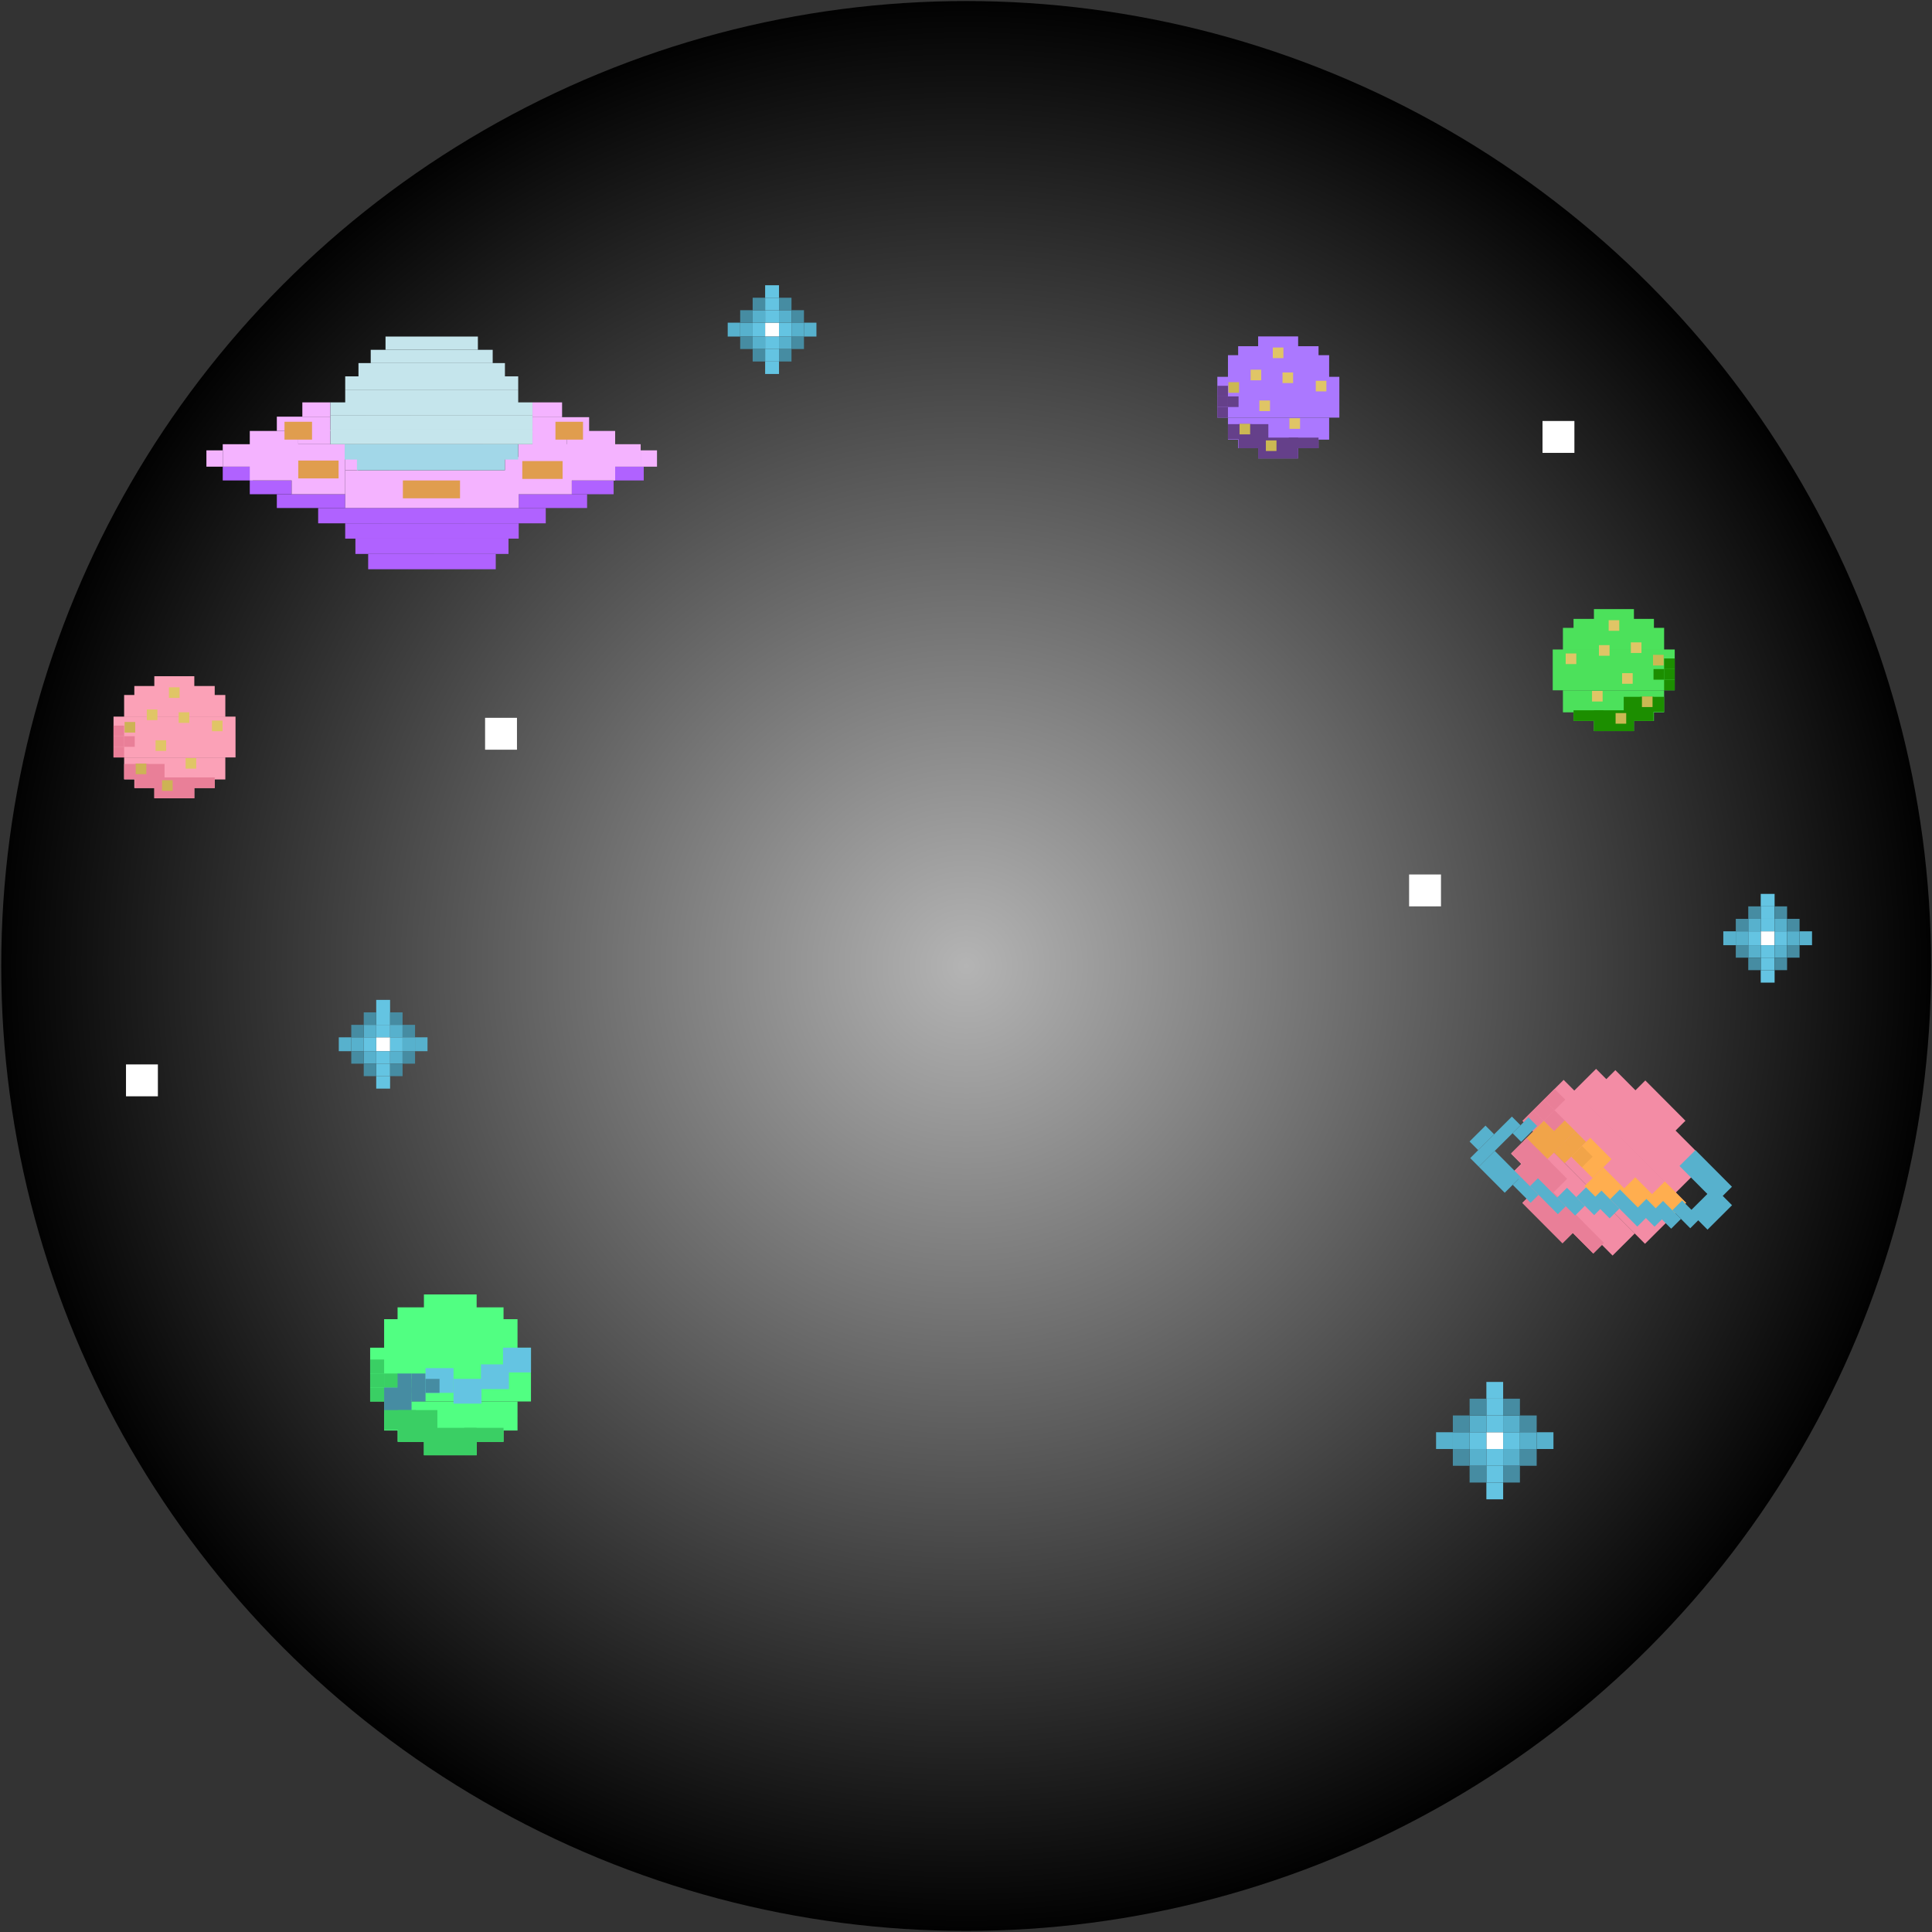 <svg width="1080" height="1080" viewBox="0 0 1080 1080" fill="none" xmlns="http://www.w3.org/2000/svg">
<rect x="0" y="0" width="1080" height="1080" fill="#333333" stroke="none"/>
<circle cx="540.094" cy="539.992" r="539.413" fill="url(#paint0_radial_772_22716)"/>
<rect x="830.895" y="800.63" width="9.374" height="9.374" fill="white"/>
<rect x="830.895" y="791.256" width="9.374" height="9.374" fill="#64C4E2"/>
<rect x="840.268" y="800.63" width="9.374" height="9.374" fill="#64C4E2"/>
<rect x="830.895" y="810.004" width="9.374" height="9.374" fill="#64C4E2"/>
<rect x="821.521" y="800.63" width="9.374" height="9.374" fill="#64C4E2"/>
<rect x="830.895" y="781.882" width="9.374" height="9.374" fill="#64C4E2"/>
<rect x="830.895" y="819.378" width="9.374" height="9.374" fill="#64C4E2"/>
<rect x="821.521" y="810.004" width="9.374" height="9.374" fill="#57B1CD"/>
<rect x="821.521" y="791.256" width="9.374" height="9.374" fill="#57B1CD"/>
<rect x="840.268" y="791.256" width="9.374" height="9.374" fill="#57B1CD"/>
<rect x="840.268" y="810.004" width="9.374" height="9.374" fill="#57B1CD"/>
<rect x="812.146" y="800.63" width="9.374" height="9.374" fill="#57B1CD"/>
<rect x="812.146" y="791.256" width="9.374" height="9.374" fill="#468CA2"/>
<rect x="821.521" y="781.882" width="9.374" height="9.374" fill="#468CA2"/>
<rect x="840.268" y="781.882" width="9.374" height="9.374" fill="#468CA2"/>
<rect x="849.643" y="791.256" width="9.374" height="9.374" fill="#468CA2"/>
<rect x="849.643" y="810.004" width="9.374" height="9.374" fill="#468CA2"/>
<rect x="840.268" y="819.378" width="9.374" height="9.374" fill="#468CA2"/>
<rect x="821.521" y="819.378" width="9.374" height="9.374" fill="#468CA2"/>
<rect x="812.146" y="810.004" width="9.374" height="9.374" fill="#468CA2"/>
<rect x="830.895" y="772.508" width="9.374" height="9.374" fill="#64C4E2"/>
<rect x="830.895" y="828.752" width="9.374" height="9.374" fill="#64C4E2"/>
<rect x="802.772" y="800.63" width="9.374" height="9.374" fill="#57B1CD"/>
<rect x="859.017" y="800.63" width="9.374" height="9.374" fill="#57B1CD"/>
<rect x="849.643" y="800.63" width="9.374" height="9.374" fill="#57B1CD"/>
<rect x="427.718" y="180.383" width="7.75" height="7.75" fill="white"/>
<rect x="427.718" y="173.408" width="7.75" height="6.975" fill="#64C4E2"/>
<rect x="435.469" y="180.383" width="6.975" height="7.75" fill="#64C4E2"/>
<rect x="427.718" y="188.134" width="7.75" height="6.975" fill="#64C4E2"/>
<rect x="420.743" y="180.383" width="6.975" height="7.75" fill="#64C4E2"/>
<rect x="427.718" y="166.433" width="7.75" height="6.975" fill="#64C4E2"/>
<rect x="427.718" y="195.109" width="7.75" height="6.975" fill="#64C4E2"/>
<rect x="420.743" y="188.134" width="6.975" height="6.975" fill="#57B1CD"/>
<rect x="420.743" y="173.408" width="6.975" height="6.975" fill="#57B1CD"/>
<rect x="435.469" y="173.408" width="6.975" height="6.975" fill="#57B1CD"/>
<rect x="435.469" y="188.134" width="6.975" height="6.975" fill="#57B1CD"/>
<rect x="413.768" y="180.383" width="6.975" height="7.75" fill="#57B1CD"/>
<rect x="413.768" y="173.408" width="6.975" height="6.975" fill="#468CA2"/>
<rect x="420.743" y="166.433" width="6.975" height="6.975" fill="#468CA2"/>
<rect x="435.469" y="166.433" width="6.975" height="6.975" fill="#468CA2"/>
<rect x="442.444" y="173.408" width="6.975" height="6.975" fill="#468CA2"/>
<rect x="442.444" y="188.134" width="6.975" height="6.975" fill="#468CA2"/>
<rect x="435.469" y="195.109" width="6.975" height="6.975" fill="#468CA2"/>
<rect x="420.743" y="195.109" width="6.975" height="6.975" fill="#468CA2"/>
<rect x="413.768" y="188.134" width="6.975" height="6.975" fill="#468CA2"/>
<rect x="427.718" y="159.458" width="7.75" height="6.975" fill="#64C4E2"/>
<rect x="427.718" y="202.084" width="7.75" height="6.975" fill="#64C4E2"/>
<rect x="406.793" y="180.383" width="6.975" height="7.75" fill="#57B1CD"/>
<rect x="449.419" y="180.383" width="6.975" height="7.75" fill="#57B1CD"/>
<rect x="442.444" y="180.383" width="6.975" height="7.75" fill="#57B1CD"/>
<rect x="984.263" y="520.616" width="7.75" height="7.75" fill="white"/>
<rect x="984.263" y="513.641" width="7.75" height="6.975" fill="#64C4E2"/>
<rect x="992.014" y="520.616" width="6.975" height="7.75" fill="#64C4E2"/>
<rect x="984.263" y="528.367" width="7.75" height="6.975" fill="#64C4E2"/>
<rect x="977.288" y="520.616" width="6.975" height="7.75" fill="#64C4E2"/>
<rect x="984.263" y="506.666" width="7.75" height="6.975" fill="#64C4E2"/>
<rect x="984.263" y="535.342" width="7.75" height="6.975" fill="#64C4E2"/>
<rect x="977.288" y="528.367" width="6.975" height="6.975" fill="#57B1CD"/>
<rect x="977.288" y="513.641" width="6.975" height="6.975" fill="#57B1CD"/>
<rect x="992.014" y="513.641" width="6.975" height="6.975" fill="#57B1CD"/>
<rect x="992.014" y="528.367" width="6.975" height="6.975" fill="#57B1CD"/>
<rect x="970.313" y="520.616" width="6.975" height="7.75" fill="#57B1CD"/>
<rect x="970.313" y="513.641" width="6.975" height="6.975" fill="#468CA2"/>
<rect x="977.288" y="506.666" width="6.975" height="6.975" fill="#468CA2"/>
<rect x="992.014" y="506.666" width="6.975" height="6.975" fill="#468CA2"/>
<rect x="998.989" y="513.641" width="6.975" height="6.975" fill="#468CA2"/>
<rect x="998.989" y="528.367" width="6.975" height="6.975" fill="#468CA2"/>
<rect x="992.014" y="535.342" width="6.975" height="6.975" fill="#468CA2"/>
<rect x="977.288" y="535.342" width="6.975" height="6.975" fill="#468CA2"/>
<rect x="970.313" y="528.367" width="6.975" height="6.975" fill="#468CA2"/>
<rect x="984.263" y="499.691" width="7.75" height="6.975" fill="#64C4E2"/>
<rect x="984.263" y="542.317" width="7.75" height="6.975" fill="#64C4E2"/>
<rect x="963.338" y="520.616" width="6.975" height="7.75" fill="#57B1CD"/>
<rect x="1005.96" y="520.616" width="6.975" height="7.75" fill="#57B1CD"/>
<rect x="998.989" y="520.616" width="6.975" height="7.75" fill="#57B1CD"/>
<rect x="210.312" y="579.869" width="7.75" height="7.75" fill="white"/>
<rect x="210.312" y="572.894" width="7.75" height="6.975" fill="#64C4E2"/>
<rect x="218.062" y="579.869" width="6.975" height="7.75" fill="#64C4E2"/>
<rect x="210.312" y="587.619" width="7.75" height="6.975" fill="#64C4E2"/>
<rect x="203.337" y="579.869" width="6.975" height="7.75" fill="#64C4E2"/>
<rect x="210.312" y="565.918" width="7.75" height="6.975" fill="#64C4E2"/>
<rect x="210.312" y="594.594" width="7.75" height="6.975" fill="#64C4E2"/>
<rect x="203.337" y="587.619" width="6.975" height="6.975" fill="#57B1CD"/>
<rect x="203.337" y="572.894" width="6.975" height="6.975" fill="#57B1CD"/>
<rect x="218.062" y="572.894" width="6.975" height="6.975" fill="#57B1CD"/>
<rect x="218.062" y="587.619" width="6.975" height="6.975" fill="#57B1CD"/>
<rect x="196.362" y="579.869" width="6.975" height="7.75" fill="#57B1CD"/>
<rect x="196.362" y="572.894" width="6.975" height="6.975" fill="#468CA2"/>
<rect x="203.337" y="565.918" width="6.975" height="6.975" fill="#468CA2"/>
<rect x="218.062" y="565.918" width="6.975" height="6.975" fill="#468CA2"/>
<rect x="225.038" y="572.894" width="6.975" height="6.975" fill="#468CA2"/>
<rect x="225.038" y="587.619" width="6.975" height="6.975" fill="#468CA2"/>
<rect x="218.062" y="594.594" width="6.975" height="6.975" fill="#468CA2"/>
<rect x="203.337" y="594.594" width="6.975" height="6.975" fill="#468CA2"/>
<rect x="196.362" y="587.619" width="6.975" height="6.975" fill="#468CA2"/>
<rect x="210.312" y="558.943" width="7.75" height="6.975" fill="#64C4E2"/>
<rect x="210.312" y="601.569" width="7.75" height="6.975" fill="#64C4E2"/>
<rect x="189.387" y="579.869" width="6.975" height="7.75" fill="#57B1CD"/>
<rect x="232.013" y="579.869" width="6.975" height="7.75" fill="#57B1CD"/>
<rect x="225.038" y="579.869" width="6.975" height="7.75" fill="#57B1CD"/>
<rect x="919.736" y="603.977" width="31.797" height="9.085" transform="rotate(45.112 919.736 603.977)" fill="#F38CA5"/>
<rect width="31.797" height="9.085" transform="matrix(0.706 0.708 0.708 -0.706 851.005 672.44)" fill="#F38CA5"/>
<rect x="903" y="598.208" width="63.917" height="10.383" transform="rotate(45.112 903 598.208)" fill="#F38CA5"/>
<rect width="63.917" height="10.383" transform="matrix(0.706 0.708 0.708 -0.706 845.532 655.452)" fill="#F38CA5"/>
<rect x="892.218" y="597.5" width="80.465" height="17.52" transform="rotate(45.112 892.218 597.5)" fill="#F38CA5"/>
<rect width="80.465" height="17.52" transform="matrix(0.706 0.708 0.708 -0.706 844.635 644.897)" fill="#F38CA5"/>
<rect x="874.082" y="603.658" width="97.012" height="32.445" transform="rotate(45.112 874.082 603.658)" fill="#F38CA5"/>
<rect x="863.048" y="614.649" width="8.436" height="8.436" transform="rotate(45.112 863.048 614.649)" fill="#E97F98"/>
<rect x="869.001" y="620.626" width="8.436" height="8.436" transform="rotate(45.112 869.001 620.626)" fill="#E97F98"/>
<rect x="857.071" y="620.603" width="8.436" height="8.436" transform="rotate(45.112 857.071 620.603)" fill="#E97F98"/>
<rect x="863.024" y="626.579" width="8.436" height="8.436" transform="rotate(45.112 863.024 626.579)" fill="#F1A449"/>
<rect x="857.737" y="631.846" width="8.436" height="8.436" transform="rotate(45.112 857.737 631.846)" fill="#F1A449"/>
<rect x="878.38" y="634.639" width="8.436" height="8.436" transform="rotate(45.112 878.38 634.639)" fill="#F1A449"/>
<rect x="874.702" y="638.303" width="8.436" height="8.436" transform="rotate(45.112 874.702 638.303)" fill="#F1A449"/>
<rect x="880.679" y="632.349" width="8.436" height="8.436" transform="rotate(45.112 880.679 632.349)" fill="#F1A449"/>
<rect x="888.931" y="636.036" width="16.872" height="14.925" transform="rotate(45.112 888.931 636.036)" fill="#FFAE4F"/>
<rect x="896.24" y="652.569" width="16.872" height="14.925" transform="rotate(45.112 896.24 652.569)" fill="#FFAE4F"/>
<rect x="914.125" y="658.11" width="16.872" height="14.925" transform="rotate(45.112 914.125 658.11)" fill="#FFAE4F"/>
<rect x="930.639" y="660.437" width="16.872" height="14.925" transform="rotate(45.112 930.639 660.437)" fill="#FFAE4F"/>
<rect x="868.749" y="632.326" width="8.436" height="15.898" transform="rotate(45.112 868.749 632.326)" fill="#F1A449"/>
<rect x="874.726" y="626.373" width="8.436" height="15.898" transform="rotate(45.112 874.726 626.373)" fill="#F1A449"/>
<rect x="853.37" y="636.196" width="19.143" height="12.005" transform="rotate(45.112 853.37 636.196)" fill="#E97F98"/>
<rect x="859.323" y="642.173" width="23.685" height="19.143" transform="rotate(45.112 859.323 642.173)" fill="#E97F98"/>
<rect x="879.901" y="678.003" width="23.685" height="8.436" transform="rotate(45.112 879.901 678.003)" fill="#E97F98"/>
<rect x="862.729" y="660.763" width="31.797" height="16.547" transform="rotate(45.112 862.729 660.763)" fill="#E97F98"/>
<rect x="869.024" y="608.695" width="8.436" height="8.436" transform="rotate(45.112 869.024 608.695)" fill="#E97F98"/>
<rect x="884.333" y="640.616" width="8.436" height="8.436" transform="rotate(45.112 884.333 640.616)" fill="#F1A449"/>
<rect x="854.43" y="624.586" width="6.833" height="12.572" transform="rotate(45.112 854.43 624.586)" fill="#57B1CD"/>
<rect x="830.397" y="629.234" width="6.833" height="12.572" transform="rotate(45.112 830.397 629.234)" fill="#57B1CD"/>
<rect x="845.154" y="624.18" width="6.833" height="32.879" transform="rotate(45.112 845.154 624.18)" fill="#57B1CD"/>
<rect x="835.589" y="643.354" width="20.5" height="12.572" transform="rotate(45.112 835.589 643.354)" fill="#57B1CD"/>
<rect x="850.056" y="657.877" width="14.193" height="6.286" transform="rotate(45.112 850.056 657.877)" fill="#57B1CD"/>
<rect x="859.703" y="658.655" width="22.077" height="6.286" transform="rotate(45.112 859.703 658.655)" fill="#57B1CD"/>
<rect x="875.943" y="663.996" width="14.193" height="7.736" transform="rotate(45.112 875.943 663.996)" fill="#57B1CD"/>
<rect x="886.617" y="663.75" width="14.193" height="7.736" transform="rotate(45.112 886.617 663.75)" fill="#57B1CD"/>
<rect x="895.236" y="665.551" width="14.193" height="7.736" transform="rotate(45.112 895.236 665.551)" fill="#57B1CD"/>
<rect x="920.352" y="670.211" width="14.193" height="7.736" transform="rotate(45.112 920.352 670.211)" fill="#57B1CD"/>
<rect x="929.656" y="671.331" width="14.193" height="7.736" transform="rotate(45.112 929.656 671.331)" fill="#57B1CD"/>
<rect x="940.331" y="671.084" width="14.193" height="7.736" transform="rotate(45.112 940.331 671.084)" fill="#57B1CD"/>
<rect x="905.54" y="664.933" width="21.552" height="7.736" transform="rotate(45.112 905.54 664.933)" fill="#57B1CD"/>
<rect x="958.199" y="663.673" width="14.193" height="19.341" transform="rotate(45.112 958.199 663.673)" fill="#57B1CD"/>
<rect x="947.757" y="642.913" width="28.911" height="12.572" transform="rotate(45.112 947.757 642.913)" fill="#57B1CD"/>
<rect x="236.979" y="723.6" width="29.466" height="8.419" fill="#51FF82"/>
<rect width="29.466" height="8.419" transform="matrix(1 0 0 -1 236.979 813.502)" fill="#51FF82"/>
<rect x="222.247" y="730.816" width="59.233" height="9.622" fill="#51FF82"/>
<rect width="59.233" height="9.622" transform="matrix(1 0 0 -1 222.247 805.985)" fill="#51FF82"/>
<rect x="214.729" y="737.431" width="74.568" height="16.236" fill="#51FF82"/>
<rect width="74.568" height="16.236" transform="matrix(1 0 0 -1 214.729 799.671)" fill="#51FF82"/>
<rect x="206.912" y="753.367" width="89.902" height="30.068" fill="#51FF82"/>
<rect x="206.912" y="767.799" width="7.818" height="7.818" fill="#3ACF64"/>
<rect x="214.729" y="767.799" width="7.818" height="7.818" fill="#3ACF64"/>
<rect x="206.912" y="775.617" width="7.818" height="7.818" fill="#3ACF64"/>
<rect x="214.729" y="775.617" width="7.818" height="7.818" fill="#468CA2"/>
<rect x="214.729" y="782.533" width="7.818" height="7.818" fill="#468CA2"/>
<rect x="230.064" y="770.806" width="7.818" height="7.818" fill="#468CA2"/>
<rect x="230.064" y="775.617" width="7.818" height="7.818" fill="#468CA2"/>
<rect x="230.064" y="767.799" width="7.818" height="7.818" fill="#468CA2"/>
<rect x="237.882" y="764.793" width="15.635" height="13.831" fill="#64C4E2"/>
<rect x="253.517" y="770.806" width="15.635" height="13.831" fill="#64C4E2"/>
<rect x="268.852" y="762.688" width="15.635" height="13.831" fill="#64C4E2"/>
<rect x="281.179" y="753.367" width="15.635" height="13.831" fill="#64C4E2"/>
<rect x="222.247" y="775.617" width="7.818" height="14.733" fill="#468CA2"/>
<rect x="222.247" y="767.799" width="7.818" height="14.733" fill="#468CA2"/>
<rect x="214.729" y="788.246" width="17.74" height="11.125" fill="#3ACF64"/>
<rect x="222.547" y="788.246" width="21.949" height="17.74" fill="#3ACF64"/>
<rect x="259.53" y="798.168" width="21.949" height="7.818" fill="#3ACF64"/>
<rect x="236.979" y="798.168" width="29.466" height="15.335" fill="#3ACF64"/>
<rect x="206.912" y="759.982" width="7.818" height="7.818" fill="#3ACF64"/>
<rect x="237.882" y="770.806" width="7.818" height="7.818" fill="#468CA2"/>
<rect x="86.269" y="378.012" width="22.354" height="6.387" fill="#FBA1B7"/>
<rect width="22.354" height="6.387" transform="matrix(1 0 0 -1 86.269 446.214)" fill="#FBA1B7"/>
<rect x="75.092" y="383.486" width="44.935" height="7.299" fill="#FBA1B7"/>
<rect width="44.935" height="7.299" transform="matrix(1 0 0 -1 75.092 440.511)" fill="#FBA1B7"/>
<rect x="69.39" y="388.504" width="56.569" height="12.317" fill="#FBA1B7"/>
<rect width="56.569" height="12.317" transform="matrix(1 0 0 -1 69.39 435.721)" fill="#FBA1B7"/>
<rect x="63.459" y="400.594" width="68.202" height="22.81" fill="#FBA1B7"/>
<rect x="63.459" y="411.543" width="5.931" height="5.931" fill="#E97F98"/>
<rect x="69.39" y="411.543" width="5.931" height="5.931" fill="#E97F98"/>
<rect x="63.459" y="417.473" width="5.931" height="5.931" fill="#E97F98"/>
<rect x="69.39" y="427.053" width="13.458" height="8.44" fill="#E97F98"/>
<rect x="75.32" y="427.053" width="16.651" height="13.458" fill="#E97F98"/>
<rect x="103.376" y="434.581" width="16.651" height="5.931" fill="#E97F98"/>
<rect x="86.269" y="434.581" width="22.354" height="11.633" fill="#E97F98"/>
<rect x="63.459" y="405.612" width="5.931" height="5.931" fill="#E97F98"/>
<rect x="86.953" y="413.824" width="5.931" height="5.931" fill="#E0C566"/>
<rect x="99.885" y="398.163" width="5.931" height="5.931" fill="#E0C566"/>
<rect x="82.06" y="396.613" width="5.931" height="5.931" fill="#E0C566"/>
<rect x="94.46" y="384.212" width="5.931" height="5.931" fill="#E0C566"/>
<rect x="118.485" y="402.813" width="5.931" height="5.931" fill="#E0C566"/>
<rect x="103.76" y="423.738" width="5.931" height="5.931" fill="#E0C566"/>
<rect x="90.585" y="436.139" width="5.931" height="5.931" fill="#CDB355"/>
<rect x="75.859" y="426.838" width="5.931" height="5.931" fill="#CDB355"/>
<rect x="69.659" y="403.588" width="5.931" height="5.931" fill="#CDB355"/>
<rect width="22.354" height="6.387" transform="matrix(-1 0 0 1 913.375 340.488)" fill="#4CE15B"/>
<rect x="913.375" y="408.69" width="22.354" height="6.387" transform="rotate(180 913.375 408.69)" fill="#4CE15B"/>
<rect width="44.935" height="7.299" transform="matrix(-1 0 0 1 924.553 345.963)" fill="#4CE15B"/>
<rect x="924.553" y="402.987" width="44.935" height="7.299" transform="rotate(180 924.553 402.987)" fill="#4CE15B"/>
<rect width="56.569" height="12.317" transform="matrix(-1 0 0 1 930.255 350.98)" fill="#4CE15B"/>
<rect x="930.255" y="398.197" width="56.569" height="12.317" transform="rotate(180 930.255 398.197)" fill="#4CE15B"/>
<rect width="68.202" height="22.81" transform="matrix(-1 0 0 1 936.186 363.07)" fill="#4CE15B"/>
<rect width="5.931" height="5.931" transform="matrix(-1 0 0 1 936.186 374.019)" fill="#1C8E00"/>
<rect width="5.931" height="5.931" transform="matrix(-1 0 0 1 930.255 374.019)" fill="#1C8E00"/>
<rect width="5.931" height="5.931" transform="matrix(-1 0 0 1 936.186 379.949)" fill="#1C8E00"/>
<rect width="13.458" height="8.44" transform="matrix(-1 0 0 1 930.255 389.529)" fill="#1C8E00"/>
<rect width="16.651" height="13.458" transform="matrix(-1 0 0 1 924.324 389.529)" fill="#1C8E00"/>
<rect width="16.651" height="5.931" transform="matrix(-1 0 0 1 896.269 397.057)" fill="#1C8E00"/>
<rect width="22.354" height="11.633" transform="matrix(-1 0 0 1 913.375 397.057)" fill="#1C8E00"/>
<rect width="5.931" height="5.931" transform="matrix(-1 0 0 1 936.186 368.088)" fill="#1C8E00"/>
<rect width="5.931" height="5.931" transform="matrix(-1 0 0 1 912.691 376.3)" fill="#E0C566"/>
<rect width="5.931" height="5.931" transform="matrix(-1 0 0 1 899.76 360.639)" fill="#E0C566"/>
<rect width="5.931" height="5.931" transform="matrix(-1 0 0 1 917.585 359.089)" fill="#E0C566"/>
<rect width="5.931" height="5.931" transform="matrix(-1 0 0 1 905.185 346.688)" fill="#E0C566"/>
<rect width="5.931" height="5.931" transform="matrix(-1 0 0 1 881.16 365.289)" fill="#E0C566"/>
<rect width="5.931" height="5.931" transform="matrix(-1 0 0 1 895.885 386.214)" fill="#E0C566"/>
<rect width="5.931" height="5.931" transform="matrix(-1 0 0 1 909.06 398.615)" fill="#CBB853"/>
<rect width="5.931" height="5.931" transform="matrix(-1 0 0 1 923.786 389.314)" fill="#CBB853"/>
<rect width="5.931" height="5.931" transform="matrix(-1 0 0 1 929.985 366.064)" fill="#CBB853"/>
<rect x="703.313" y="188.06" width="22.354" height="6.387" fill="#AB78FF"/>
<rect width="22.354" height="6.387" transform="matrix(1 0 0 -1 703.313 256.261)" fill="#AB78FF"/>
<rect x="692.136" y="193.534" width="44.935" height="7.299" fill="#AB78FF"/>
<rect width="44.935" height="7.299" transform="matrix(1 0 0 -1 692.136 250.559)" fill="#AB78FF"/>
<rect x="686.434" y="198.552" width="56.569" height="12.317" fill="#AB78FF"/>
<rect width="56.569" height="12.317" transform="matrix(1 0 0 -1 686.434 245.769)" fill="#AB78FF"/>
<rect x="680.503" y="210.642" width="68.202" height="22.81" fill="#AB78FF"/>
<rect x="680.503" y="221.59" width="5.931" height="5.931" fill="#65408A"/>
<rect x="686.434" y="221.59" width="5.931" height="5.931" fill="#65408A"/>
<rect x="680.503" y="227.52" width="5.931" height="5.931" fill="#65408A"/>
<rect x="686.434" y="237.1" width="13.458" height="8.44" fill="#65408A"/>
<rect x="692.364" y="237.1" width="16.651" height="13.458" fill="#65408A"/>
<rect x="720.421" y="244.627" width="16.651" height="5.931" fill="#65408A"/>
<rect x="703.313" y="244.627" width="22.354" height="11.633" fill="#65408A"/>
<rect x="680.503" y="215.659" width="5.931" height="5.931" fill="#65408A"/>
<rect x="703.998" y="223.871" width="5.931" height="5.931" fill="#E0C566"/>
<rect x="716.929" y="208.209" width="5.931" height="5.931" fill="#E0C566"/>
<rect x="699.104" y="206.66" width="5.931" height="5.931" fill="#E0C566"/>
<rect x="711.504" y="194.259" width="5.931" height="5.931" fill="#E0C566"/>
<rect x="735.53" y="212.86" width="5.931" height="5.931" fill="#E0C566"/>
<rect x="720.804" y="233.785" width="5.931" height="5.931" fill="#E0C566"/>
<rect x="707.629" y="246.186" width="5.931" height="5.931" fill="#CBB853"/>
<rect x="692.904" y="236.885" width="5.931" height="5.931" fill="#CBB853"/>
<rect x="686.704" y="213.635" width="5.931" height="5.931" fill="#CBB853"/>
<rect x="192.976" y="292.538" width="96.987" height="8.558" fill="#B062FF"/>
<rect x="177.857" y="283.979" width="127.224" height="8.558" fill="#B062FF"/>
<rect x="198.681" y="301.095" width="85.577" height="8.558" fill="#B062FF"/>
<rect x="205.812" y="309.653" width="71.314" height="8.558" fill="#B062FF"/>
<rect x="154.752" y="276.278" width="38.224" height="7.702" fill="#B062FF"/>
<rect x="289.963" y="276.278" width="38.224" height="7.702" fill="#B062FF"/>
<rect x="319.629" y="268.576" width="23.391" height="7.702" fill="#B062FF"/>
<rect x="139.633" y="268.576" width="23.391" height="7.702" fill="#B062FF"/>
<rect x="124.514" y="260.874" width="16.83" height="7.702" fill="#B062FF"/>
<rect x="343.02" y="260.874" width="16.83" height="7.702" fill="#B062FF"/>
<rect x="192.976" y="262.871" width="96.987" height="21.109" fill="#F4B3FF"/>
<rect x="163.024" y="248.323" width="29.952" height="27.955" fill="#F4B3FF"/>
<rect x="289.678" y="248.323" width="29.952" height="27.955" fill="#F4B3FF"/>
<rect x="192.976" y="255.454" width="7.131" height="7.417" fill="#F4B3FF"/>
<rect x="282.261" y="255.454" width="12.836" height="9.413" fill="#F4B3FF"/>
<rect x="139.633" y="240.906" width="27.099" height="27.67" fill="#F4B3FF"/>
<rect x="316.777" y="240.906" width="27.099" height="27.67" fill="#F4B3FF"/>
<rect x="124.514" y="248.323" width="16.83" height="12.551" fill="#F4B3FF"/>
<rect x="341.309" y="248.323" width="16.83" height="12.551" fill="#F4B3FF"/>
<rect x="115.386" y="251.746" width="9.128" height="9.128" fill="#F4B3FF"/>
<rect x="358.139" y="251.746" width="9.128" height="9.128" fill="#F4B3FF"/>
<rect x="166.732" y="240.335" width="17.971" height="7.987" fill="#F4B3FF"/>
<rect width="19.112" height="8.272" transform="matrix(-1 0 0 1 316.777 241.191)" fill="#F4B3FF"/>
<rect x="154.752" y="232.919" width="29.952" height="7.987" fill="#F4B3FF"/>
<rect width="31.663" height="8.558" transform="matrix(-1 0 0 1 329.328 233.204)" fill="#F4B3FF"/>
<rect x="169.014" y="224.932" width="15.689" height="7.987" fill="#F4B3FF"/>
<rect width="16.545" height="8.272" transform="matrix(-1 0 0 1 314.209 224.932)" fill="#F4B3FF"/>
<rect x="215.511" y="188.134" width="51.631" height="7.417" fill="#C5E5EC"/>
<rect x="207.239" y="195.551" width="68.176" height="7.417" fill="#C5E5EC"/>
<rect x="200.392" y="202.967" width="81.868" height="7.417" fill="#C5E5EC"/>
<rect x="192.976" y="210.384" width="96.702" height="7.417" fill="#C5E5EC"/>
<rect x="192.976" y="217.8" width="96.702" height="7.417" fill="#C5E5EC"/>
<rect x="184.704" y="224.932" width="112.961" height="7.417" fill="#C5E5EC"/>
<rect x="184.704" y="232.349" width="112.961" height="7.417" fill="#C5E5EC"/>
<rect x="184.704" y="239.765" width="112.961" height="8.558" fill="#C5E5EC"/>
<rect x="192.69" y="248.323" width="96.987" height="8.558" fill="#A2D7E8"/>
<rect x="199.537" y="254.313" width="82.724" height="8.558" fill="#A2D7E8"/>
<rect x="225.21" y="268.576" width="31.949" height="9.984" fill="#E09D4E"/>
<rect x="166.732" y="257.451" width="22.535" height="9.984" fill="#E09D4E"/>
<rect x="159.03" y="235.771" width="15.404" height="9.984" fill="#E09D4E"/>
<rect x="310.501" y="235.771" width="15.404" height="9.984" fill="#E09D4E"/>
<rect x="291.959" y="257.736" width="22.535" height="9.984" fill="#E09D4E"/>
<rect x="787.693" y="488.842" width="17.825" height="17.825" fill="white"/>
<rect x="862.276" y="235.337" width="17.825" height="17.825" fill="white"/>
<rect x="271.165" y="401.264" width="17.825" height="17.825" fill="white"/>
<rect x="70.434" y="595.018" width="17.825" height="17.825" fill="white"/>
<defs>
<radialGradient id="paint0_radial_772_22716" cx="0" cy="0" r="1" gradientUnits="userSpaceOnUse" gradientTransform="translate(540.094 539.992) rotate(90) scale(539.413)">
<stop stop-color="#B4B4B4"/>
<stop offset="1"/>
</radialGradient>
</defs>
</svg>

